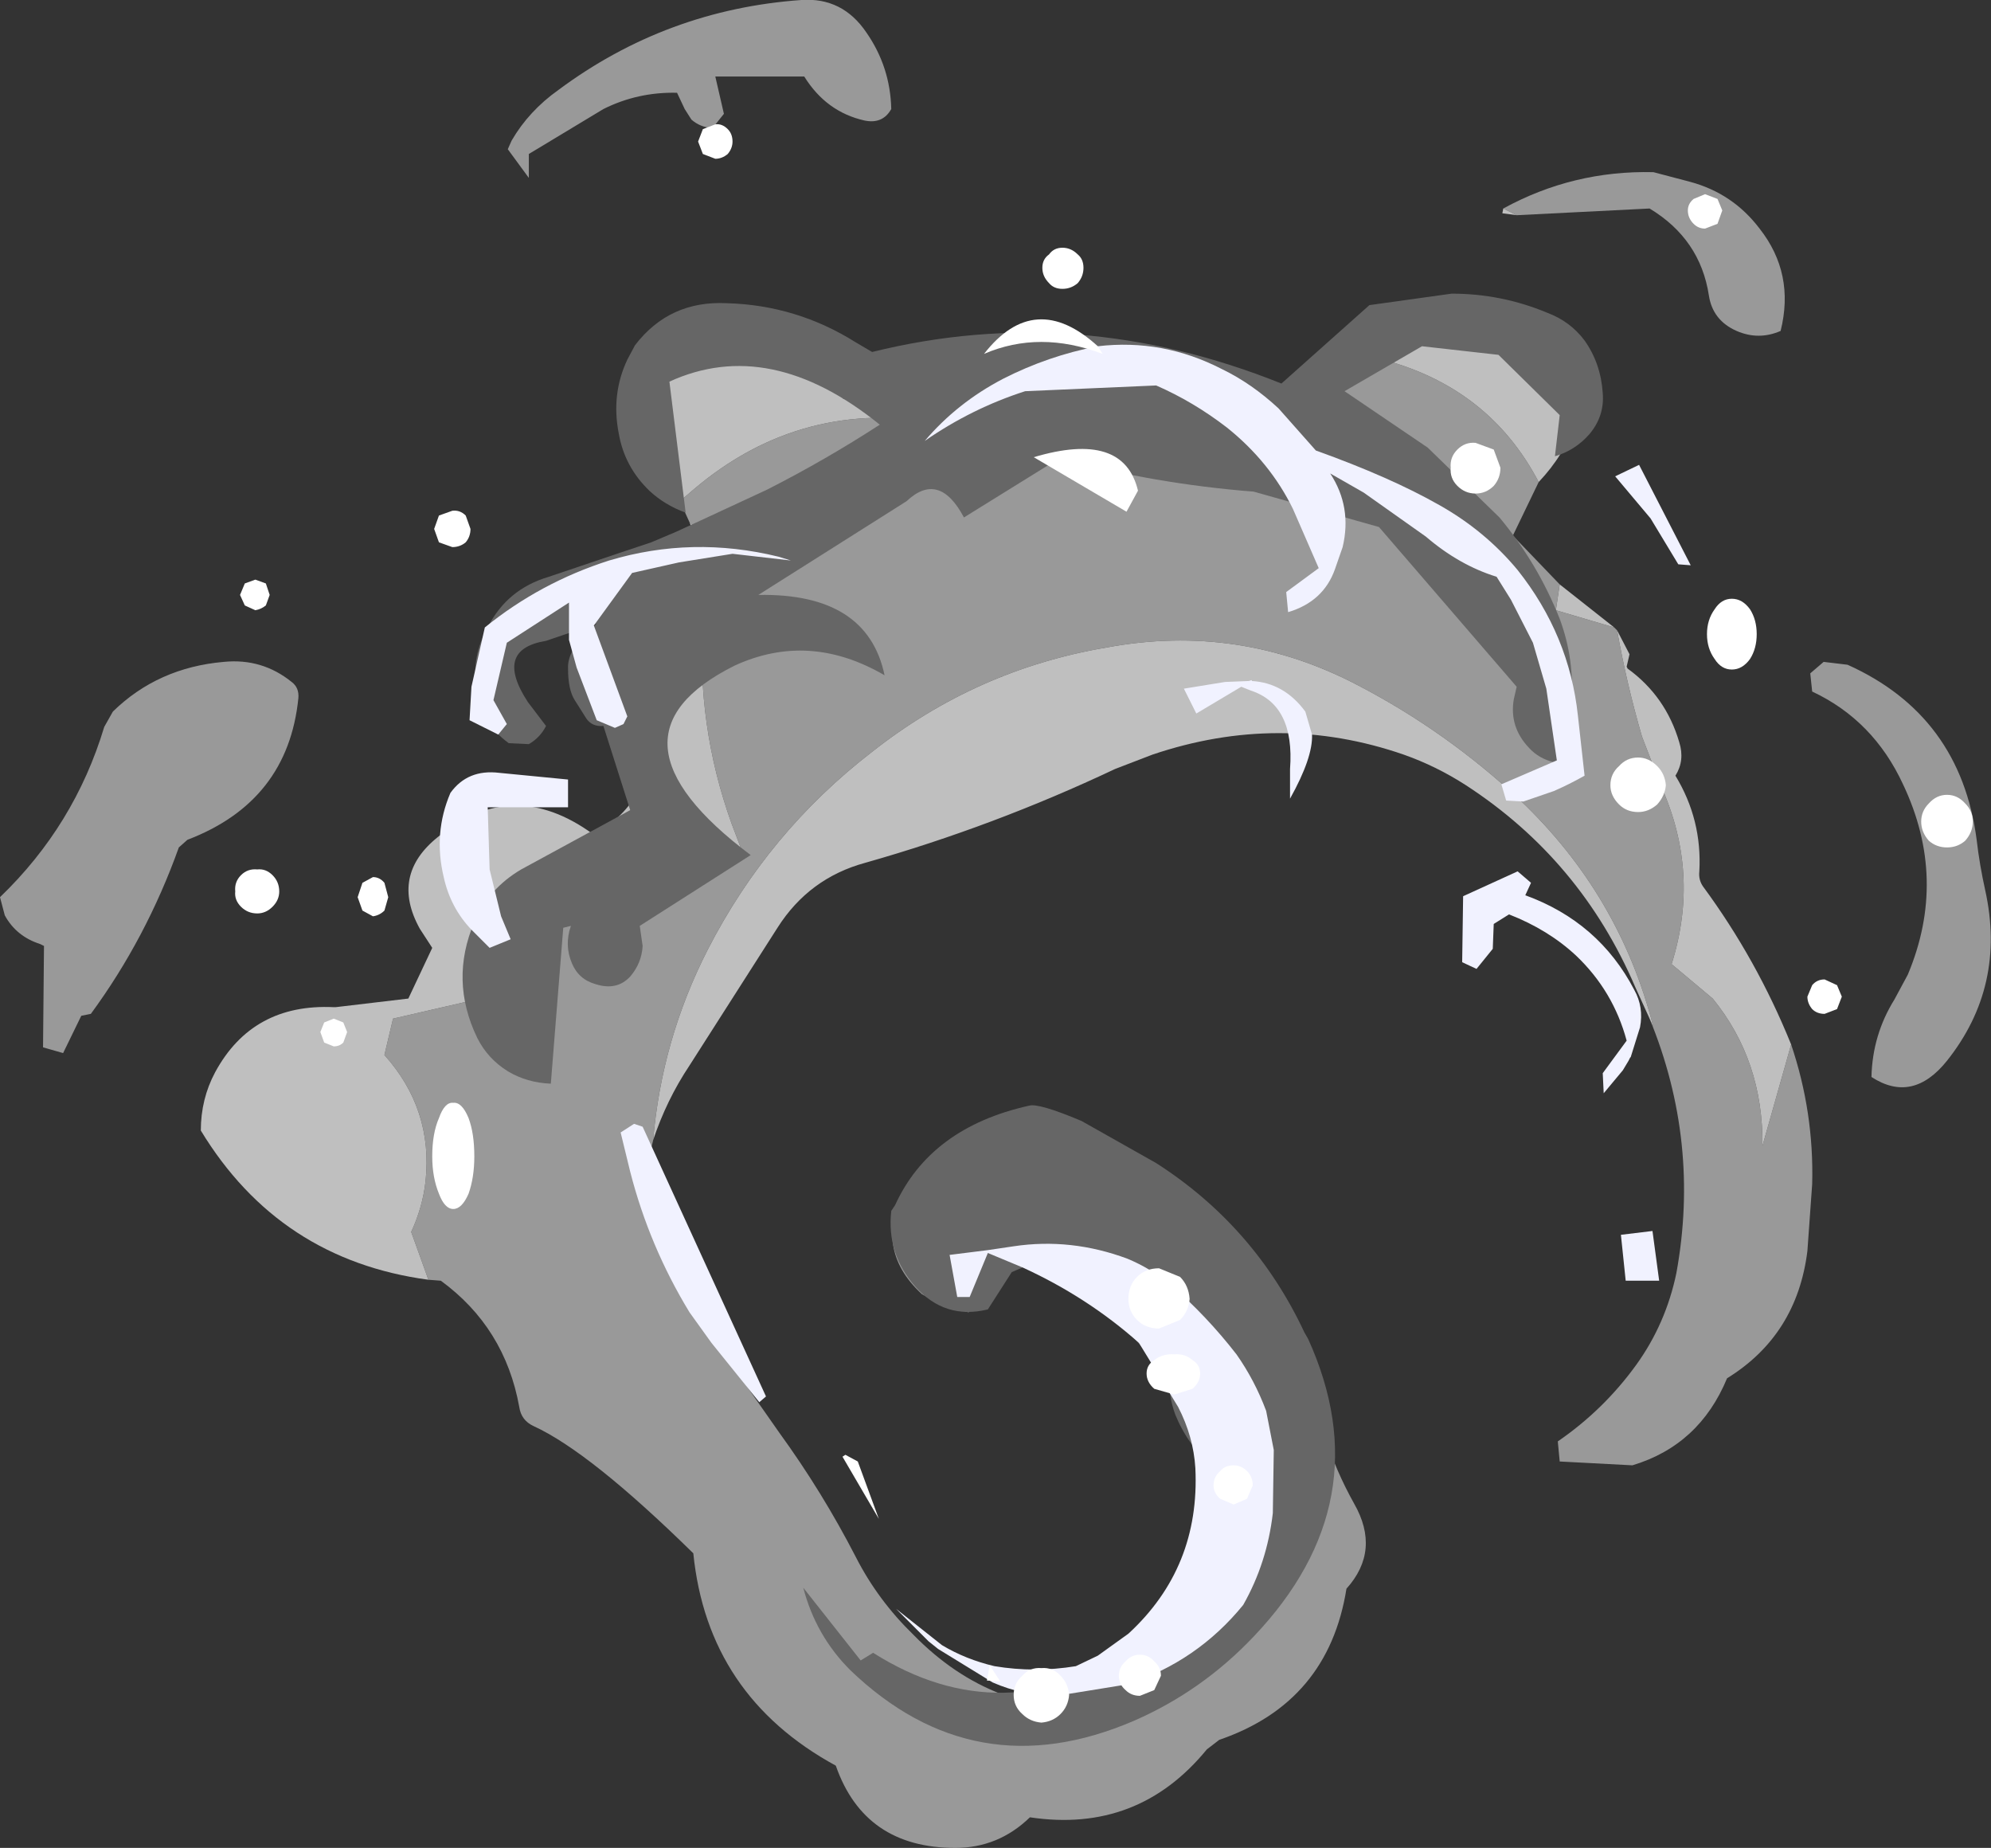 <?xml version="1.0" encoding="UTF-8" standalone="no"?>
<svg xmlns:xlink="http://www.w3.org/1999/xlink" height="96.6px" width="104.1px" xmlns="http://www.w3.org/2000/svg">
  <rect width="100%" height="100%" fill="#333333" stroke="none"/>
  <g transform="matrix(1.0, 0.0, 0.0, 1.0, 57.1, 68.75)">
    <path d="M10.7 -48.0 L15.6 -49.85 16.35 -49.6 Q21.05 -47.95 23.35 -43.55 L22.0 -40.75 24.45 -38.2 24.25 -36.85 27.3 -35.95 27.45 -35.8 Q27.95 -33.0 28.75 -30.25 L29.75 -27.65 Q31.8 -23.1 30.3 -18.35 L32.45 -16.55 Q35.1 -13.3 35.05 -8.85 L36.55 -14.15 Q37.75 -10.6 37.65 -6.85 L37.4 -3.35 Q36.85 1.05 33.2 3.3 31.75 6.8 28.25 7.85 L24.45 7.65 24.35 6.6 Q26.75 4.95 28.45 2.6 30.0 0.45 30.55 -2.2 31.8 -9.05 29.15 -15.5 L29.35 -15.05 Q27.6 -21.95 22.4 -26.9 18.55 -30.5 13.95 -32.9 7.7 -36.2 0.75 -34.9 -6.05 -33.75 -11.5 -29.45 -16.95 -25.25 -20.1 -19.1 -22.5 -14.4 -22.95 -9.15 -24.0 -4.9 -21.5 -1.2 L-16.35 6.15 Q-14.1 9.25 -12.35 12.65 -11.2 14.9 -9.35 16.7 -5.15 21.0 0.7 20.55 2.8 17.25 6.6 16.0 8.65 15.3 9.15 13.1 7.05 4.55 0.2 -1.1 L-0.85 -2.4 Q-1.75 -4.15 -3.5 -4.2 L-4.0 -3.85 -6.45 -0.15 -7.65 -0.4 -8.9 -1.1 Q-11.55 -3.55 -9.65 -6.8 -9.2 -7.7 -8.2 -8.05 L-6.55 -8.6 Q-6.05 -9.5 -5.0 -9.6 2.15 -10.15 6.1 -4.1 L6.85 -3.3 Q9.35 -1.6 10.9 1.0 L11.4 2.6 Q11.8 6.45 13.7 9.85 15.1 12.3 13.3 14.3 12.35 20.25 6.65 22.2 L6.0 22.7 Q2.4 27.1 -3.25 26.25 -4.9 27.85 -7.15 27.85 -11.9 27.85 -13.4 23.55 -20.1 19.9 -20.85 12.45 -26.25 7.15 -29.2 5.8 -29.85 5.5 -29.95 4.8 -30.7 0.65 -34.05 -1.8 L-34.7 -1.85 -35.6 -4.35 Q-35.0 -5.65 -34.85 -7.0 -34.45 -10.75 -37.0 -13.6 L-36.55 -15.5 -31.55 -16.65 -31.5 -18.3 Q-31.25 -20.4 -29.9 -21.95 -27.9 -24.3 -24.75 -24.25 L-18.3 -24.25 -18.85 -25.7 Q-20.7 -30.85 -20.35 -36.3 L-19.3 -36.9 -20.05 -39.0 -19.95 -40.4 -21.05 -41.45 -21.55 -42.55 -20.85 -43.15 Q-15.15 -48.0 -7.75 -46.6 L-4.8 -44.2 1.35 -45.8 2.55 -44.4 4.7 -43.95 5.25 -44.45 Q7.5 -42.85 10.15 -44.1 L10.7 -48.0 M22.2 -57.5 L21.5 -57.85 Q25.15 -59.85 29.35 -59.75 L31.25 -59.25 Q33.5 -58.65 34.9 -56.8 36.75 -54.45 36.0 -51.45 34.85 -50.95 33.7 -51.45 32.45 -52.0 32.25 -53.3 31.8 -56.25 29.15 -57.85 L22.2 -57.5 M37.65 -32.6 L37.55 -33.55 38.25 -34.15 39.5 -34.0 Q45.4 -31.35 46.25 -24.85 46.4 -23.55 46.7 -22.2 47.8 -17.2 44.7 -13.3 42.9 -11.05 40.75 -12.45 40.8 -14.65 41.95 -16.5 L42.65 -17.8 Q44.75 -22.8 42.4 -27.75 40.85 -31.1 37.65 -32.6 M-21.7 -63.9 Q-23.75 -63.95 -25.55 -63.05 L-29.45 -60.7 -29.45 -59.45 -30.55 -60.95 -30.35 -61.4 Q-29.45 -62.95 -27.9 -64.05 -22.25 -68.25 -15.2 -68.75 -13.05 -68.9 -11.8 -67.05 -10.55 -65.25 -10.5 -63.05 -10.95 -62.25 -11.9 -62.45 -13.9 -62.9 -15.05 -64.75 L-19.7 -64.75 -19.25 -62.8 -19.85 -62.05 Q-20.5 -62.1 -20.95 -62.5 L-21.3 -63.05 -21.7 -63.9 M-51.2 -31.55 Q-48.85 -33.85 -45.4 -34.15 -43.4 -34.35 -41.85 -33.1 -41.45 -32.8 -41.5 -32.25 -42.05 -26.85 -47.3 -24.85 L-47.75 -24.45 Q-49.45 -19.7 -52.35 -15.75 L-52.85 -15.65 -53.8 -13.7 -54.85 -14.0 -54.8 -19.3 -55.0 -19.4 Q-56.25 -19.8 -56.85 -20.9 L-57.1 -21.85 Q-53.2 -25.6 -51.65 -30.75 L-51.2 -31.55 M-39.65 -16.1 L-39.55 -16.1 -39.65 -16.1" fill="#999999" fill-rule="evenodd" stroke="none"/>
    <path d="M23.35 -43.55 Q21.05 -47.95 16.35 -49.6 L15.6 -49.85 10.7 -48.0 Q11.0 -48.95 11.75 -49.55 14.25 -51.7 17.7 -52.0 L25.6 -50.3 25.6 -50.25 Q26.05 -46.4 23.35 -43.55 M5.25 -44.45 L4.7 -43.95 2.55 -44.4 1.35 -45.8 1.85 -45.85 Q3.8 -45.8 5.25 -44.45 M-7.75 -46.6 Q-15.15 -48.0 -20.85 -43.15 L-21.55 -42.55 -23.45 -46.25 Q-24.55 -48.5 -22.5 -50.15 -21.85 -50.7 -20.95 -50.85 -16.25 -51.75 -13.0 -47.9 L-7.75 -46.6 M-21.05 -41.45 L-19.95 -40.4 -20.05 -39.0 -21.05 -41.45 M-20.35 -36.3 Q-20.7 -30.85 -18.85 -25.7 L-18.3 -24.25 -24.75 -24.25 Q-27.9 -24.3 -29.9 -21.95 -31.25 -20.4 -31.5 -18.3 L-31.55 -16.65 -36.55 -15.5 -37.0 -13.6 Q-34.45 -10.75 -34.85 -7.0 -35.0 -5.65 -35.6 -4.35 L-34.7 -1.85 Q-42.5 -2.9 -46.6 -9.65 -46.6 -11.3 -45.85 -12.7 -43.9 -16.3 -39.65 -16.1 L-39.55 -16.1 -35.75 -16.55 -34.5 -19.2 -35.15 -20.2 Q-36.7 -23.0 -34.2 -25.0 -30.3 -28.2 -26.1 -25.15 -24.45 -25.95 -23.65 -27.55 -23.35 -28.2 -23.4 -28.9 -24.0 -33.55 -20.35 -36.3 M-22.95 -9.15 Q-22.5 -14.4 -20.1 -19.1 -16.95 -25.25 -11.5 -29.45 -6.05 -33.75 0.75 -34.9 7.7 -36.2 13.95 -32.9 18.55 -30.5 22.4 -26.9 27.6 -21.95 29.35 -15.05 L29.15 -15.5 28.9 -16.05 28.4 -17.15 Q25.55 -23.8 19.55 -27.7 18.0 -28.7 16.3 -29.3 9.8 -31.55 3.15 -29.3 L1.2 -28.55 Q-5.15 -25.55 -11.85 -23.65 -14.8 -22.85 -16.45 -20.25 L-21.05 -13.05 Q-22.25 -11.25 -22.95 -9.15 M36.55 -14.15 L35.05 -8.85 Q35.1 -13.3 32.45 -16.55 L30.3 -18.35 Q31.8 -23.1 29.75 -27.65 L28.75 -30.25 Q27.95 -33.0 27.45 -35.8 L28.1 -34.55 27.95 -33.9 28.0 -33.8 Q30.0 -32.35 30.7 -29.95 31.0 -29.0 30.5 -28.2 31.9 -25.9 31.75 -23.2 31.7 -22.75 31.95 -22.4 34.75 -18.6 36.55 -14.15 M27.3 -35.95 L24.25 -36.85 24.45 -38.2 27.3 -35.95 M22.2 -57.5 L21.45 -57.6 21.5 -57.85 22.2 -57.5" fill="#bfbfbf" fill-rule="evenodd" stroke="none"/>
    <path d="M17.25 -50.65 L13.2 -48.3 17.55 -45.35 21.3 -41.7 Q23.3 -39.3 24.45 -36.4 25.25 -34.25 25.05 -31.95 L24.45 -29.05 Q24.3 -28.85 24.15 -28.9 23.35 -29.1 22.85 -29.65 21.8 -30.75 22.05 -32.2 L22.2 -32.85 15.0 -41.2 8.45 -43.05 Q3.3 -43.45 -1.7 -44.8 L-6.7 -41.7 Q-8.0 -44.15 -9.7 -42.55 L-17.45 -37.65 Q-11.75 -37.75 -10.85 -33.45 -14.8 -35.75 -18.7 -33.95 -26.1 -30.25 -17.85 -24.05 L-23.65 -20.35 -23.5 -19.3 Q-23.55 -18.4 -24.15 -17.7 -24.85 -16.95 -25.95 -17.3 -26.85 -17.55 -27.2 -18.4 -27.6 -19.35 -27.25 -20.35 L-27.65 -20.25 -28.3 -12.1 Q-29.55 -12.15 -30.55 -12.75 -31.6 -13.4 -32.15 -14.5 -33.6 -17.5 -32.3 -20.55 -31.55 -22.3 -29.85 -23.3 L-24.15 -26.4 -25.55 -30.8 Q-26.15 -30.75 -26.45 -31.2 L-27.05 -32.15 Q-27.4 -32.7 -27.4 -33.8 -27.45 -34.9 -25.9 -36.15 L-28.55 -35.25 Q-31.3 -34.8 -29.5 -32.05 L-28.55 -30.8 Q-28.85 -30.2 -29.45 -29.85 L-30.5 -29.9 Q-31.95 -30.95 -32.2 -32.75 -32.45 -34.45 -31.6 -35.95 -30.6 -37.95 -28.4 -38.6 L-24.4 -39.95 -23.05 -40.4 -21.75 -40.95 -20.45 -41.55 -17.0 -43.15 Q-13.95 -44.7 -11.1 -46.55 -16.85 -51.2 -22.1 -48.8 L-21.25 -41.95 Q-22.35 -42.35 -23.15 -43.1 -24.45 -44.35 -24.75 -46.1 -25.15 -48.15 -24.3 -49.95 L-23.9 -50.7 Q-22.1 -53.05 -19.1 -52.9 -15.45 -52.8 -12.35 -50.85 L-11.5 -50.35 Q-0.8 -53.0 9.9 -48.7 L14.5 -52.8 18.8 -53.4 Q21.4 -53.4 23.8 -52.4 25.0 -51.95 25.75 -50.95 26.6 -49.75 26.7 -48.2 26.8 -47.0 26.0 -46.05 25.25 -45.2 24.2 -44.9 L24.45 -47.05 21.25 -50.2 17.25 -50.65 M4.05 3.3 L-0.8 -2.2 -3.15 -2.7 -4.2 -2.25 -5.45 -0.3 Q-7.7 0.25 -9.25 -1.5 -10.75 -3.2 -10.5 -5.45 L-10.3 -5.75 Q-8.45 -9.8 -3.3 -10.95 -2.8 -11.1 -0.55 -10.15 L3.35 -7.95 Q8.5 -4.65 11.1 0.9 L11.3 1.25 Q15.15 9.75 8.45 16.8 5.75 19.65 2.2 21.2 -6.15 24.8 -12.65 18.55 -14.45 16.75 -15.1 14.25 L-12.1 18.05 -11.45 17.65 Q-4.65 21.95 2.35 17.4 5.3 15.45 6.95 12.35 L6.35 8.0 Q5.0 6.8 4.35 5.2 4.0 4.25 4.05 3.3" fill="#666666" fill-rule="evenodd" stroke="none"/>
    <path d="M30.65 -39.25 L29.2 -41.65 27.35 -43.85 28.6 -44.45 31.3 -39.2 30.65 -39.25 M21.15 -38.6 Q19.2 -39.2 17.45 -40.7 L14.2 -43.0 12.45 -44.0 Q13.6 -42.25 13.1 -40.15 L12.7 -39.0 Q12.1 -37.3 10.25 -36.75 L10.15 -37.8 11.85 -39.05 10.5 -42.15 Q9.3 -44.6 7.05 -46.4 5.3 -47.75 3.35 -48.6 L-3.5 -48.3 Q-6.3 -47.4 -8.75 -45.7 -7.05 -47.7 -4.65 -48.95 -2.3 -50.15 0.3 -50.65 3.7 -51.05 6.8 -49.45 8.35 -48.7 9.75 -47.4 L11.7 -45.2 Q15.6 -43.8 18.15 -42.35 20.55 -41.0 22.25 -38.95 24.95 -35.55 25.4 -31.35 L25.75 -28.2 Q24.95 -27.75 24.15 -27.4 L22.55 -26.85 21.65 -26.9 21.4 -27.75 24.3 -29.0 23.75 -32.75 23.05 -35.15 21.9 -37.4 21.15 -38.6 M6.95 -33.1 L8.2 -33.15 8.35 -33.2 8.35 -33.15 Q10.05 -33.05 11.15 -31.55 L11.5 -30.35 Q11.55 -29.15 10.35 -27.0 L10.35 -28.55 Q10.6 -31.9 8.3 -32.65 L7.8 -32.85 5.45 -31.45 4.8 -32.75 6.95 -33.1 M4.1 -1.6 Q6.0 0.05 7.55 2.05 8.5 3.4 9.1 5.0 L9.5 7.05 9.45 10.35 Q9.15 12.95 7.9 15.15 5.5 18.1 1.85 19.3 L-1.85 19.9 Q-3.6 19.9 -5.2 19.2 L-8.05 17.45 -8.55 17.05 -10.25 15.35 -7.85 17.25 Q-6.6 18.0 -5.1 18.35 -3.0 18.7 -0.85 18.35 L0.3 17.8 1.9 16.65 Q5.65 13.2 5.4 8.0 5.3 6.35 4.5 4.8 L2.45 1.45 Q-0.25 -0.95 -3.65 -2.5 L-5.45 -3.25 -6.4 -0.95 -7.05 -0.95 -7.45 -3.15 -5.45 -3.4 -4.1 -3.6 Q-1.1 -4.05 1.85 -2.95 3.05 -2.45 4.1 -1.6 M19.4 -21.9 L22.25 -23.2 22.95 -22.6 22.65 -21.95 Q26.5 -20.55 28.35 -17.0 28.85 -16.1 28.65 -15.05 L28.15 -13.45 28.15 -13.5 28.05 -13.3 27.75 -12.8 26.75 -11.6 26.7 -12.65 27.95 -14.35 Q27.25 -16.95 25.3 -18.8 23.85 -20.15 21.8 -20.95 L21.0 -20.45 20.95 -19.15 20.1 -18.1 19.35 -18.45 19.4 -21.9 M29.65 -1.8 L27.9 -1.8 27.65 -4.2 29.3 -4.4 29.65 -1.8 M-15.75 -39.45 L-18.8 -39.8 -21.6 -39.35 -24.05 -38.8 -26.05 -36.05 -24.3 -31.3 -24.5 -30.9 -24.95 -30.7 -25.9 -31.1 -26.95 -33.85 -27.35 -35.3 -27.35 -37.25 -30.6 -35.15 -31.3 -32.15 -30.6 -30.9 -31.05 -30.35 -32.55 -31.1 -32.45 -32.85 -31.75 -35.95 Q-28.85 -38.3 -25.25 -39.45 -20.9 -40.75 -16.4 -39.65 L-15.75 -39.45 M-31.0 -28.35 L-27.4 -28.0 -27.4 -26.55 -31.6 -26.55 -31.5 -23.3 -30.9 -20.85 -30.4 -19.65 -31.5 -19.2 -32.45 -20.15 Q-33.55 -21.3 -33.9 -22.9 -34.45 -25.2 -33.55 -27.3 -32.65 -28.55 -31.0 -28.35 M-23.5 -9.85 L-17.05 4.25 -17.4 4.55 -19.9 1.45 -21.05 -0.15 Q-23.15 -3.6 -24.15 -7.5 L-24.65 -9.55 -23.95 -10.0 -23.5 -9.85" fill="#f1f2ff" fill-rule="evenodd" stroke="none"/>
    <path d="M3.25 18.1 Q3.6 18.4 3.6 18.85 L3.25 19.6 2.5 19.9 Q2.05 19.9 1.75 19.6 1.4 19.3 1.4 18.85 1.4 18.4 1.75 18.1 2.05 17.75 2.5 17.75 2.95 17.75 3.25 18.1 M8.4 8.9 L8.1 9.6 7.4 9.9 6.7 9.6 Q6.35 9.3 6.35 8.9 6.35 8.45 6.7 8.15 6.95 7.85 7.4 7.85 7.8 7.85 8.1 8.15 8.4 8.45 8.4 8.9 M5.65 3.05 Q5.65 3.5 5.25 3.85 L4.3 4.15 3.25 3.85 Q2.85 3.5 2.85 3.05 2.85 2.6 3.25 2.35 3.7 2.0 4.3 2.05 4.85 2.0 5.25 2.35 5.65 2.6 5.65 3.05 M-5.35 18.3 L-4.8 19.15 -5.5 19.1 -5.35 18.3 M-1.2 19.85 Q-1.25 20.45 -1.65 20.85 -2.05 21.25 -2.65 21.3 -3.25 21.25 -3.65 20.85 -4.1 20.45 -4.1 19.85 -4.1 19.25 -3.65 18.85 -3.25 18.4 -2.65 18.45 -2.05 18.4 -1.65 18.85 -1.25 19.25 -1.2 19.85 M-12.9 7.3 L-12.25 7.65 -11.15 10.65 -13.05 7.4 -12.9 7.3 M-34.15 -6.35 Q-34.5 -7.2 -34.5 -8.3 -34.5 -9.5 -34.15 -10.3 -33.85 -11.15 -33.4 -11.1 -32.95 -11.15 -32.6 -10.3 -32.3 -9.5 -32.3 -8.3 -32.3 -7.2 -32.6 -6.35 -32.95 -5.55 -33.4 -5.55 -33.85 -5.55 -34.15 -6.35 M-39.15 -14.25 Q-39.35 -14.05 -39.65 -14.05 L-40.15 -14.25 -40.35 -14.8 -40.15 -15.3 -39.65 -15.5 -39.15 -15.3 -38.95 -14.8 -39.15 -14.25 M-38.4 -21.85 L-38.15 -22.6 -37.6 -22.9 Q-37.25 -22.9 -37.0 -22.6 L-36.8 -21.85 -37.0 -21.15 Q-37.25 -20.9 -37.6 -20.85 L-38.15 -21.15 -38.4 -21.85 M-34.15 -40.4 L-34.4 -41.1 -34.15 -41.8 -33.45 -42.05 Q-33.05 -42.1 -32.75 -41.8 L-32.5 -41.1 Q-32.5 -40.7 -32.75 -40.4 -33.05 -40.15 -33.45 -40.15 L-34.15 -40.4 M-42.85 -23.0 Q-42.5 -22.65 -42.5 -22.15 -42.5 -21.7 -42.85 -21.35 -43.2 -21.0 -43.65 -21.0 -44.15 -21.0 -44.5 -21.35 -44.85 -21.7 -44.8 -22.15 -44.85 -22.65 -44.5 -23.0 -44.15 -23.35 -43.65 -23.3 -43.2 -23.35 -42.85 -23.0 M-44.3 -38.25 L-43.75 -38.45 -43.2 -38.25 -43.0 -37.65 -43.2 -37.1 Q-43.45 -36.9 -43.75 -36.85 L-44.3 -37.1 -44.55 -37.65 -44.3 -38.25 M-0.75 -53.95 Q-1.1 -53.65 -1.55 -53.65 -2.0 -53.65 -2.25 -53.95 -2.6 -54.3 -2.6 -54.75 -2.6 -55.2 -2.25 -55.45 -2.0 -55.8 -1.55 -55.8 -1.1 -55.8 -0.75 -55.45 -0.45 -55.2 -0.45 -54.75 -0.45 -54.3 -0.75 -53.95 M-20.35 -60.7 L-20.6 -61.35 -20.35 -62.0 -19.7 -62.25 Q-19.35 -62.3 -19.05 -62.0 -18.8 -61.75 -18.8 -61.35 -18.8 -61.0 -19.05 -60.7 -19.35 -60.45 -19.7 -60.45 L-20.35 -60.7 M45.65 -24.8 Q45.25 -24.45 44.7 -24.45 44.15 -24.45 43.75 -24.8 43.35 -25.25 43.35 -25.8 43.35 -26.35 43.75 -26.75 44.15 -27.2 44.7 -27.2 45.25 -27.2 45.65 -26.75 46.05 -26.35 46.05 -25.8 46.05 -25.25 45.65 -24.8 M37.4 -16.65 L37.65 -17.25 Q37.9 -17.55 38.3 -17.55 L38.95 -17.25 39.2 -16.65 38.95 -16.0 38.3 -15.75 Q37.9 -15.75 37.65 -16.0 37.4 -16.3 37.4 -16.65 M4.6 -2.0 Q5.05 -1.55 5.1 -0.85 5.05 -0.2 4.6 0.25 L3.5 0.7 Q2.8 0.7 2.35 0.25 1.9 -0.2 1.9 -0.85 1.9 -1.55 2.35 -2.0 2.8 -2.45 3.5 -2.45 L4.6 -2.0 M2.4 -43.1 L1.8 -42.0 -3.05 -44.85 Q1.65 -46.25 2.4 -43.1 M34.4 -36.9 Q34.75 -36.35 34.75 -35.6 34.75 -34.85 34.4 -34.3 34.0 -33.75 33.45 -33.75 32.9 -33.75 32.55 -34.3 32.15 -34.85 32.15 -35.6 32.15 -36.35 32.55 -36.9 32.9 -37.45 33.45 -37.45 34.0 -37.45 34.4 -36.9 M30.0 -27.7 Q29.95 -27.15 29.55 -26.7 29.1 -26.3 28.55 -26.3 27.95 -26.3 27.55 -26.7 27.1 -27.15 27.1 -27.7 27.1 -28.3 27.55 -28.7 27.95 -29.15 28.55 -29.15 29.1 -29.15 29.55 -28.7 29.95 -28.3 30.0 -27.7 M21.0 -45.25 L21.35 -44.3 Q21.35 -43.75 21.0 -43.35 20.6 -42.95 20.05 -42.95 19.5 -42.95 19.1 -43.35 18.7 -43.75 18.75 -44.3 18.7 -44.85 19.1 -45.25 19.5 -45.65 20.05 -45.6 L21.0 -45.25 M31.45 -58.35 L32.05 -58.6 32.7 -58.35 32.95 -57.75 32.7 -57.05 32.05 -56.8 Q31.7 -56.8 31.45 -57.05 31.15 -57.35 31.15 -57.75 31.15 -58.1 31.45 -58.35 M0.3 -50.65 L0.55 -50.25 Q-2.75 -51.5 -5.65 -50.25 -3.0 -53.65 0.3 -50.65" fill="#ffffff" fill-rule="evenodd" stroke="none"/>
  </g>
</svg>

